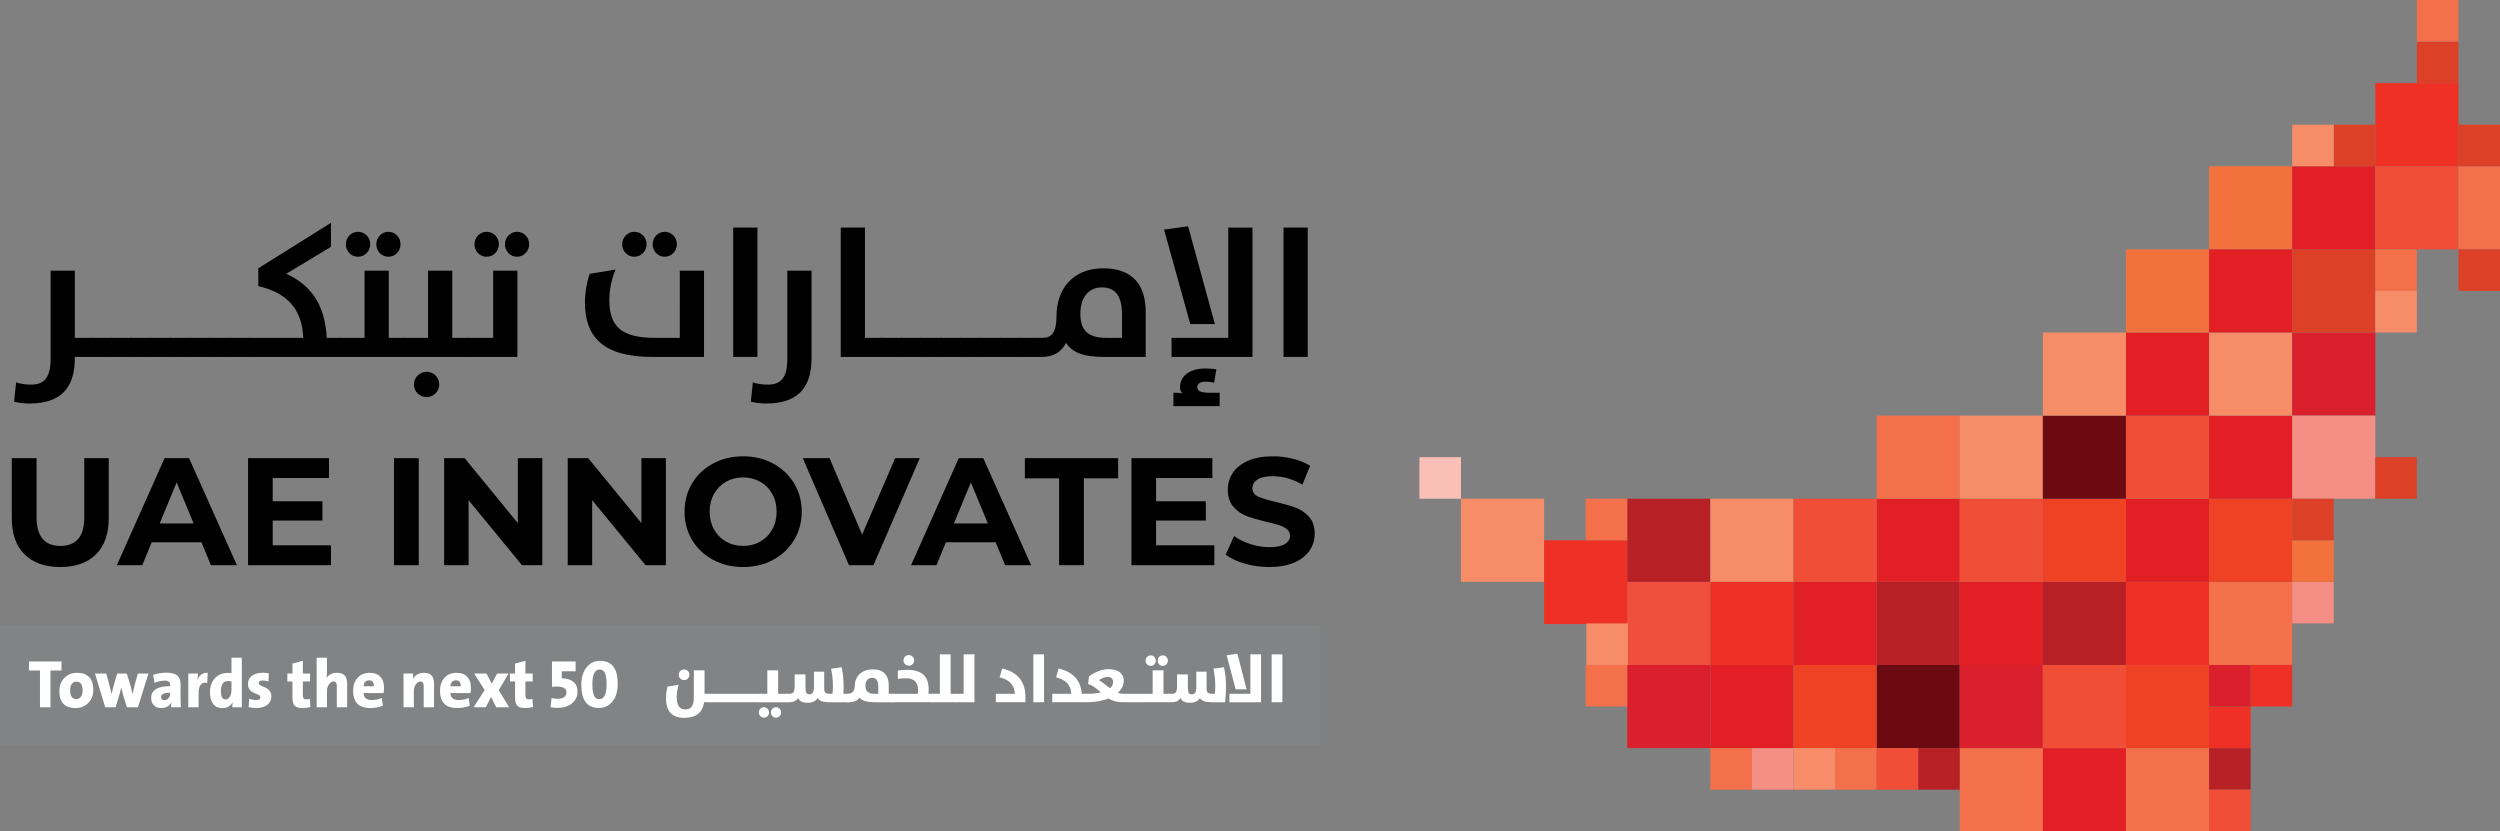 <?xml version="1.0" encoding="utf-8"?>
<!-- Generator: Adobe Illustrator 16.0.0, SVG Export Plug-In . SVG Version: 6.00 Build 0)  -->
<!DOCTYPE svg PUBLIC "-//W3C//DTD SVG 1.1//EN" "http://www.w3.org/Graphics/SVG/1.1/DTD/svg11.dtd">
<svg version="1.1" id="Layer_1" xmlns="http://www.w3.org/2000/svg" xmlns:xlink="http://www.w3.org/1999/xlink" x="0px" y="0px"
	 width="507.943px" height="168.884px" viewBox="0 0 507.943 168.884" enable-background="new 0 0 507.943 168.884"
	 xml:space="preserve">
<rect x="0" y="0" width="507.943" height="168.884" fill="#808080" stroke="none"/>
<rect x="398.167" y="151.996" fill="#F3704B" width="16.89" height="16.888"/>
<rect x="415.057" y="151.996" fill="#E31F26" width="16.889" height="16.888"/>
<rect x="381.279" y="135.106" fill="#6B0A10" width="16.889" height="16.89"/>
<rect x="398.167" y="135.106" fill="#DA202C" width="16.89" height="16.89"/>
<rect x="415.057" y="135.106" fill="#F04E37" width="16.889" height="16.89"/>
<rect x="431.945" y="135.106" fill="#EF4123" width="16.889" height="16.89"/>
<rect x="330.614" y="135.106" fill="#DA202C" width="16.889" height="16.89"/>
<rect x="347.502" y="135.106" fill="#E31F26" width="16.89" height="16.89"/>
<rect x="364.392" y="135.106" fill="#EF4123" width="16.889" height="16.89"/>
<rect x="381.279" y="118.217" fill="#B72126" width="16.889" height="16.89"/>
<rect x="398.167" y="118.217" fill="#E31F26" width="16.89" height="16.89"/>
<rect x="415.057" y="118.217" fill="#B72126" width="16.889" height="16.89"/>
<rect x="431.945" y="118.217" fill="#EE3124" width="16.889" height="16.89"/>
<rect x="448.832" y="118.217" fill="#F3704B" width="16.89" height="16.89"/>
<rect x="296.837" y="101.33" fill="#F68D68" width="16.89" height="16.888"/>
<rect x="330.614" y="118.217" fill="#F04E3E" width="16.889" height="16.89"/>
<rect x="347.502" y="118.217" fill="#EE3124" width="16.89" height="16.89"/>
<rect x="364.392" y="118.217" fill="#E31F26" width="16.889" height="16.89"/>
<rect x="381.279" y="101.33" fill="#E31F26" width="16.889" height="16.888"/>
<rect x="398.167" y="101.33" fill="#F04E37" width="16.89" height="16.888"/>
<rect x="415.057" y="101.33" fill="#EF4123" width="16.889" height="16.888"/>
<rect x="431.945" y="101.33" fill="#E31F26" width="16.889" height="16.888"/>
<rect x="448.832" y="101.33" fill="#EF4123" width="16.89" height="16.888"/>
<rect x="381.279" y="84.442" fill="#F3704B" width="16.889" height="16.889"/>
<rect x="398.167" y="84.442" fill="#F68D68" width="16.89" height="16.889"/>
<rect x="415.057" y="84.442" fill="#6B0A10" width="16.889" height="16.889"/>
<rect x="431.945" y="84.442" fill="#F04E37" width="16.889" height="16.889"/>
<rect x="448.832" y="84.442" fill="#E31F26" width="16.89" height="16.889"/>
<rect x="431.945" y="67.554" fill="#E31F26" width="16.889" height="16.888"/>
<rect x="431.945" y="50.666" fill="#F3713C" width="16.889" height="16.888"/>
<rect x="448.832" y="33.777" fill="#F3713C" width="16.89" height="16.889"/>
<rect x="415.057" y="67.554" fill="#F68D68" width="16.889" height="16.888"/>
<rect x="448.832" y="67.554" fill="#F68D68" width="16.89" height="16.888"/>
<rect x="465.722" y="67.554" fill="#DA202C" width="16.89" height="16.888"/>
<rect x="448.832" y="50.666" fill="#E31F26" width="16.89" height="16.888"/>
<rect x="465.722" y="50.666" fill="#DC4128" width="16.89" height="16.888"/>
<rect x="465.722" y="33.777" fill="#E31F26" width="16.89" height="16.889"/>
<rect x="482.611" y="33.777" fill="#F04E37" width="16.888" height="16.889"/>
<rect x="499.498" y="33.777" fill="#F3704B" width="8.445" height="16.889"/>
<rect x="482.611" y="16.889" fill="#EE3124" width="16.888" height="16.888"/>
<rect x="465.722" y="84.442" fill="#F58E84" width="16.89" height="16.889"/>
<rect x="330.614" y="101.33" fill="#B72126" width="16.889" height="16.888"/>
<rect x="347.502" y="101.33" fill="#F68D68" width="16.89" height="16.888"/>
<rect x="364.392" y="101.33" fill="#F04E37" width="16.889" height="16.888"/>
<rect x="431.945" y="151.996" fill="#F3704B" width="16.888" height="16.888"/>
<rect x="448.834" y="151.996" fill="#B72126" width="8.444" height="8.443"/>
<rect x="448.834" y="143.551" fill="#EE3124" width="8.444" height="8.444"/>
<rect x="448.834" y="135.106" fill="#DA202C" width="8.444" height="8.443"/>
<rect x="457.278" y="135.106" fill="#EE3124" width="8.443" height="8.443"/>
<rect x="465.724" y="118.218" fill="#F58E84" width="8.443" height="8.444"/>
<rect x="465.724" y="109.774" fill="#F3713C" width="8.443" height="8.442"/>
<rect x="465.724" y="101.331" fill="#DC4128" width="8.443" height="8.443"/>
<rect x="482.611" y="92.886" fill="#DC4128" width="8.442" height="8.444"/>
<rect x="499.498" y="25.333" fill="#DC4128" width="8.445" height="8.444"/>
<rect x="474.167" y="25.333" fill="#DC4128" width="8.444" height="8.444"/>
<rect x="465.724" y="25.333" fill="#F68D68" width="8.443" height="8.444"/>
<rect x="499.498" y="50.666" fill="#DC4128" width="8.445" height="8.444"/>
<rect x="482.611" y="50.666" fill="#F3704B" width="8.442" height="8.444"/>
<rect x="482.611" y="59.11" fill="#F68D68" width="8.442" height="8.444"/>
<rect x="491.056" y="8.445" fill="#DC4128" width="8.443" height="8.444"/>
<rect x="491.055" fill="#F3704B" width="8.443" height="8.445"/>
<rect x="448.834" y="160.439" fill="#F04E37" width="8.445" height="8.443"/>
<rect x="372.837" y="151.996" fill="#F3704B" width="8.443" height="8.443"/>
<rect x="389.725" y="151.996" fill="#B72126" width="8.443" height="8.443"/>
<rect x="381.28" y="151.996" fill="#F04E37" width="8.443" height="8.443"/>
<rect x="347.504" y="151.996" fill="#F3704B" width="8.444" height="8.443"/>
<rect x="322.172" y="135.106" fill="#F3704B" width="8.443" height="8.443"/>
<rect x="364.393" y="151.996" fill="#F68D68" width="8.443" height="8.443"/>
<rect x="355.948" y="151.996" fill="#F58E84" width="8.443" height="8.443"/>
<rect x="288.395" y="92.886" fill="#FABFB7" width="8.443" height="8.444"/>
<rect x="313.727" y="109.774" fill="#EE3124" width="16.889" height="17.026"/>
<rect x="322.311" y="126.663" fill="#F68D68" width="8.443" height="8.443"/>
<rect x="322.172" y="101.331" fill="#F3704B" width="8.443" height="8.443"/>
<g>
	<defs>
		<rect id="SVGID_1_" width="507.943" height="168.884"/>
	</defs>
	<clipPath id="SVGID_2_">
		<use xlink:href="#SVGID_1_"  overflow="visible"/>
	</clipPath>
	<path clip-path="url(#SVGID_2_)" d="M4.988,112.63c-1.729-1.721-2.595-4.176-2.595-7.365V93.084h5.034v11.994
		c0,3.896,1.617,5.843,4.848,5.843c1.574,0,2.776-0.474,3.605-1.414c0.828-0.942,1.243-2.419,1.243-4.429V93.084h4.971v12.181
		c0,3.189-0.865,5.645-2.594,7.365c-1.73,1.72-4.149,2.579-7.256,2.579C9.136,115.209,6.717,114.35,4.988,112.63"/>
	<path clip-path="url(#SVGID_2_)" d="M40.925,110.173H30.827l-1.926,4.661h-5.159l9.695-21.752h4.972l9.726,21.752h-5.282
		L40.925,110.173z M39.34,106.353l-3.449-8.328l-3.449,8.328H39.34z"/>
	<polygon clip-path="url(#SVGID_2_)" points="67.246,110.796 67.246,114.836 50.403,114.836 50.403,93.084 66.842,93.084 
		66.842,97.124 55.406,97.124 55.406,101.847 65.506,101.847 65.506,105.763 55.406,105.763 55.406,110.796 	"/>
	<rect x="80.046" y="93.084" clip-path="url(#SVGID_2_)" width="5.034" height="21.752"/>
	<polygon clip-path="url(#SVGID_2_)" points="110.189,93.084 110.189,114.836 106.055,114.836 95.21,101.629 95.21,114.836 
		90.239,114.836 90.239,93.084 94.403,93.084 105.216,106.29 105.216,93.084 	"/>
	<polygon clip-path="url(#SVGID_2_)" points="135.296,93.084 135.296,114.836 131.163,114.836 120.317,101.629 120.317,114.836 
		115.347,114.836 115.347,93.084 119.51,93.084 130.323,106.29 130.323,93.084 	"/>
	<path clip-path="url(#SVGID_2_)" d="M144.882,113.748c-1.812-0.975-3.231-2.316-4.257-4.025c-1.025-1.709-1.538-3.629-1.538-5.763
		s0.513-4.056,1.538-5.765c1.026-1.709,2.445-3.052,4.257-4.023c1.813-0.974,3.849-1.461,6.107-1.461
		c2.257,0,4.288,0.487,6.09,1.461c1.802,0.972,3.221,2.314,4.257,4.023s1.554,3.631,1.554,5.765s-0.518,4.054-1.554,5.763
		s-2.455,3.051-4.257,4.025c-1.802,0.974-3.833,1.461-6.09,1.461C148.731,115.209,146.695,114.722,144.882,113.748 M154.469,110.035
		c1.035-0.591,1.849-1.414,2.439-2.472c0.59-1.056,0.886-2.258,0.886-3.604c0-1.347-0.296-2.548-0.886-3.605
		c-0.59-1.056-1.404-1.881-2.439-2.47c-1.036-0.59-2.196-0.886-3.48-0.886c-1.285,0-2.445,0.296-3.481,0.886
		c-1.036,0.589-1.849,1.414-2.439,2.47c-0.59,1.058-0.886,2.259-0.886,3.605c0,1.346,0.296,2.548,0.886,3.604
		c0.59,1.058,1.403,1.881,2.439,2.472c1.036,0.59,2.196,0.886,3.481,0.886C152.273,110.921,153.434,110.625,154.469,110.035"/>
	<polygon clip-path="url(#SVGID_2_)" points="186.879,93.084 177.463,114.836 172.492,114.836 163.108,93.084 168.545,93.084 
		175.165,108.621 181.876,93.084 	"/>
	<path clip-path="url(#SVGID_2_)" d="M202.292,110.173h-10.099l-1.926,4.661h-5.159l9.695-21.752h4.972l9.726,21.752h-5.282
		L202.292,110.173z M200.708,106.353l-3.449-8.328l-3.449,8.328H200.708z"/>
	<polygon clip-path="url(#SVGID_2_)" points="215.188,97.186 208.227,97.186 208.227,93.082 227.183,93.082 227.183,97.186 
		220.222,97.186 220.222,114.834 215.188,114.834 	"/>
	<polygon clip-path="url(#SVGID_2_)" points="246.729,110.796 246.729,114.836 229.886,114.836 229.886,93.084 246.325,93.084 
		246.325,97.124 234.889,97.124 234.889,101.847 244.989,101.847 244.989,105.763 234.889,105.763 234.889,110.796 	"/>
	<path clip-path="url(#SVGID_2_)" d="M252.897,114.51c-1.606-0.466-2.896-1.072-3.869-1.818l1.709-3.791
		c0.932,0.683,2.04,1.233,3.325,1.647c1.283,0.414,2.566,0.621,3.853,0.621c1.429,0,2.486-0.213,3.169-0.639
		c0.684-0.423,1.026-0.987,1.026-1.691c0-0.518-0.202-0.948-0.607-1.29c-0.403-0.343-0.92-0.616-1.552-0.823
		c-0.633-0.207-1.489-0.437-2.564-0.685c-1.657-0.393-3.014-0.786-4.07-1.18c-1.057-0.394-1.963-1.025-2.719-1.896
		c-0.757-0.87-1.135-2.03-1.135-3.48c0-1.264,0.342-2.41,1.027-3.434c0.683-1.025,1.714-1.839,3.092-2.439
		c1.377-0.601,3.06-0.901,5.047-0.901c1.39,0,2.747,0.166,4.073,0.496c1.325,0.332,2.485,0.81,3.479,1.431l-1.555,3.822
		c-2.008-1.14-4.018-1.709-6.027-1.709c-1.408,0-2.449,0.228-3.122,0.684c-0.675,0.456-1.013,1.055-1.013,1.802
		c0,0.746,0.391,1.299,1.166,1.663c0.778,0.362,1.963,0.718,3.56,1.071c1.656,0.393,3.015,0.788,4.07,1.182
		c1.057,0.394,1.962,1.014,2.72,1.864c0.756,0.848,1.134,1.999,1.134,3.449c0,1.242-0.348,2.377-1.041,3.4
		c-0.696,1.027-1.737,1.84-3.123,2.441c-1.388,0.599-3.076,0.9-5.065,0.9C256.165,115.208,254.501,114.976,252.897,114.51"/>
	<path clip-path="url(#SVGID_2_)" d="M2.862,81.615l0.41-3.914c0.858,0.261,1.827,0.447,3.02,0.447c2.498,0,3.989-1.193,3.989-5.219
		v-17.93h4.92v13.643h3.69v3.877h-3.69v0.15c0,4.771-1.603,9.319-9.207,9.319C4.839,81.988,3.795,81.839,2.862,81.615"/>
	<rect x="18.334" y="68.642" clip-path="url(#SVGID_2_)" width="4.436" height="3.877"/>
	<rect x="22.361" y="68.642" clip-path="url(#SVGID_2_)" width="4.436" height="3.877"/>
	<rect x="26.387" y="68.642" clip-path="url(#SVGID_2_)" width="4.436" height="3.877"/>
	<rect x="30.414" y="68.642" clip-path="url(#SVGID_2_)" width="4.436" height="3.877"/>
	<rect x="34.439" y="68.642" clip-path="url(#SVGID_2_)" width="4.436" height="3.877"/>
	<rect x="38.465" y="68.642" clip-path="url(#SVGID_2_)" width="4.436" height="3.877"/>
	<rect x="42.492" y="68.642" clip-path="url(#SVGID_2_)" width="4.436" height="3.877"/>
	<rect x="46.518" y="68.642" clip-path="url(#SVGID_2_)" width="4.436" height="3.877"/>
	<path clip-path="url(#SVGID_2_)" d="M50.544,68.642h11.071c-0.223-5.778-3.206-9.133-9.133-10.512v-3.616l14.762-9.245v4.884
		l-9.096,5.479c4.698,2.125,7.866,5.853,8.239,13.01h3.019v3.877H50.544V68.642z"/>
	<path clip-path="url(#SVGID_2_)" d="M68.851,68.643h5.218V54.999h4.921v13.644h3.318v3.877H68.851V68.643z M70.268,49.63
		c0-1.379,1.081-2.534,2.459-2.534c1.416,0,2.498,1.118,2.498,2.534c0,1.38-1.082,2.535-2.498,2.535
		C71.349,52.166,70.268,51.047,70.268,49.63 M76.455,49.63c0-1.379,1.081-2.534,2.46-2.534c1.38,0,2.461,1.118,2.461,2.534
		c0,1.38-1.081,2.535-2.461,2.535C77.536,52.166,76.455,51.047,76.455,49.63"/>
	<path clip-path="url(#SVGID_2_)" d="M81.75,68.642h5.219V54.999h4.921v13.643h3.653v3.877H81.75V68.642z M84.099,78.111
		c0-1.417,1.155-2.572,2.572-2.572c1.416,0,2.573,1.118,2.573,2.572c0,1.416-1.157,2.572-2.573,2.572
		C85.254,80.683,84.099,79.564,84.099,78.111"/>
	<path clip-path="url(#SVGID_2_)" d="M94.986,68.643h5.218V54.999h4.921V72.52H94.986V68.643z M96.403,49.63
		c0-1.379,1.081-2.534,2.459-2.534c1.416,0,2.498,1.118,2.498,2.534c0,1.38-1.082,2.535-2.498,2.535
		C97.484,52.166,96.403,51.047,96.403,49.63 M102.59,49.63c0-1.379,1.081-2.534,2.46-2.534c1.38,0,2.461,1.118,2.461,2.534
		c0,1.38-1.081,2.535-2.461,2.535C103.671,52.166,102.59,51.047,102.59,49.63"/>
	<path clip-path="url(#SVGID_2_)" d="M132.528,72.52c-10.14,0-13.681-4.212-13.681-11.035c0-2.012,0.409-4.324,0.969-5.852
		l5.256-0.857c-0.783,1.714-1.268,4.174-1.268,6.151c0,5.256,2.275,7.716,9.245,7.716h5.07V54.999h4.921V72.52H132.528z
		 M126.414,49.63c0-1.379,1.081-2.534,2.46-2.534c1.416,0,2.498,1.118,2.498,2.534c0,1.38-1.082,2.535-2.498,2.535
		C127.495,52.166,126.414,51.047,126.414,49.63 M132.602,49.63c0-1.379,1.081-2.534,2.46-2.534c1.38,0,2.461,1.118,2.461,2.534
		c0,1.38-1.081,2.535-2.461,2.535C133.683,52.166,132.602,51.047,132.602,49.63"/>
	<rect x="148.972" y="46.239" clip-path="url(#SVGID_2_)" width="4.92" height="26.28"/>
	<path clip-path="url(#SVGID_2_)" d="M152.55,81.615l0.41-3.914c0.858,0.261,1.827,0.447,3.02,0.447
		c2.498,0,3.989-1.193,3.989-5.219v-17.93h4.92v17.67c0,4.771-1.603,9.319-9.207,9.319C154.527,81.988,153.483,81.839,152.55,81.615
		"/>
	<polygon clip-path="url(#SVGID_2_)" points="170.82,46.239 175.74,46.239 175.74,68.642 179.467,68.642 179.467,72.519 
		170.82,72.519 	"/>
	<rect x="178.91" y="68.642" clip-path="url(#SVGID_2_)" width="4.436" height="3.877"/>
	<rect x="182.936" y="68.642" clip-path="url(#SVGID_2_)" width="4.436" height="3.877"/>
	<rect x="186.962" y="68.642" clip-path="url(#SVGID_2_)" width="4.436" height="3.877"/>
	<rect x="190.989" y="68.642" clip-path="url(#SVGID_2_)" width="4.436" height="3.877"/>
	<rect x="195.014" y="68.642" clip-path="url(#SVGID_2_)" width="4.436" height="3.877"/>
	<rect x="199.041" y="68.642" clip-path="url(#SVGID_2_)" width="4.436" height="3.877"/>
	<rect x="203.067" y="68.642" clip-path="url(#SVGID_2_)" width="4.436" height="3.877"/>
	<rect x="207.093" y="68.642" clip-path="url(#SVGID_2_)" width="4.436" height="3.877"/>
	<path clip-path="url(#SVGID_2_)" d="M224.278,72.519c-4.4,0-6.562-1.044-7.68-2.87c-0.932,1.939-2.684,2.87-4.92,2.87h-0.56v-3.877
		h0.746c1.79,0,2.795-1.081,2.795-4.472c0-5.331,3.244-9.656,9.506-9.656c6.002,0,8.612,3.43,8.612,8.872v9.133H224.278z
		 M227.968,63.945c0-3.914-1.417-5.554-4.138-5.554c-2.721,0-4.324,2.162-4.324,5.33c0,3.282,1.416,4.921,5.256,4.921h3.206V63.945z
		"/>
	<path clip-path="url(#SVGID_2_)" d="M246.835,65.847h-4.995l-5.331-19.198l4.883-0.671L246.835,65.847z M238.037,72.519v-3.876
		h11.519V46.239h4.919v26.28H238.037z M238.41,79.789c0.671,0,1.342,0.037,1.827,0.148c-0.262-0.223-0.485-0.67-0.485-1.229
		c0-2.014,1.565-3.84,5.181-3.84c0.97,0,1.939,0.111,2.2,0.187l-0.448,2.683c-0.26-0.037-1.005-0.186-1.789-0.186
		c-1.044,0-1.64,0.447-1.64,1.081c0,0.746,0.633,1.156,2.348,1.156h2.2v2.721h-9.394V79.789z"/>
	<rect x="260.78" y="46.239" clip-path="url(#SVGID_2_)" width="4.92" height="26.28"/>
	<rect y="126.974" clip-path="url(#SVGID_2_)" fill="#818385" width="268.26" height="24.429"/>
	<polygon clip-path="url(#SVGID_2_)" fill="#FFFFFF" points="10.257,136.228 10.257,143.704 8.123,143.704 8.123,136.228 
		5.887,136.228 5.887,134.396 12.494,134.396 12.494,136.228 	"/>
	<path clip-path="url(#SVGID_2_)" fill="#FFFFFF" d="M17.93,142.828c-0.674,0.686-1.532,1.031-2.574,1.031
		c-2.196,0-3.294-1.141-3.294-3.424c0-1.107,0.342-2.01,1.025-2.708c0.669-0.685,1.533-1.028,2.593-1.028
		c1.05,0,1.856,0.287,2.418,0.86c0.575,0.589,0.862,1.447,0.862,2.575C18.959,141.228,18.616,142.128,17.93,142.828 M15.538,138.491
		c-0.363,0-0.662,0.135-0.896,0.401c-0.265,0.308-0.397,0.743-0.397,1.31c0,1.221,0.417,1.832,1.253,1.832
		c0.391,0,0.7-0.153,0.93-0.458c0.233-0.314,0.349-0.755,0.349-1.32C16.777,139.079,16.364,138.491,15.538,138.491"/>
	<path clip-path="url(#SVGID_2_)" fill="#FFFFFF" d="M28.025,143.704h-2.229l-0.761-2.386c-0.135-0.475-0.268-1.022-0.398-1.642
		h-0.013c-0.08,0.417-0.229,0.992-0.445,1.722l-0.686,2.306h-2.115l-2.082-6.856h2.291l0.525,1.906
		c0.318,1.229,0.507,1.974,0.565,2.235h0.028c0.102-0.635,0.273-1.348,0.511-2.142l0.593-2h1.94l0.613,1.906
		c0.292,1.006,0.484,1.756,0.579,2.249h0.027c0.144-0.778,0.303-1.495,0.478-2.155l0.566-2h2.156L28.025,143.704z"/>
	<path clip-path="url(#SVGID_2_)" fill="#FFFFFF" d="M34.768,143.703c0-0.458,0.018-0.804,0.054-1.036h-0.014
		c-0.363,0.795-1.061,1.19-2.094,1.19c-0.633,0-1.129-0.197-1.489-0.591c-0.341-0.368-0.511-0.849-0.511-1.443
		c0-1.605,1.286-2.409,3.859-2.409v-0.21c0-0.614-0.357-0.924-1.071-0.924c-0.656,0-1.352,0.154-2.088,0.458l-0.317-1.602
		c0.858-0.311,1.751-0.465,2.681-0.465c1.077,0,1.846,0.212,2.304,0.634c0.403,0.377,0.605,0.973,0.605,1.791v2.976
		c0,0.612,0.019,1.156,0.054,1.631H34.768z M34.573,140.754c-1.23,0-1.846,0.285-1.846,0.854c0,0.433,0.225,0.648,0.674,0.648
		c0.336,0,0.619-0.136,0.849-0.404c0.215-0.256,0.323-0.559,0.323-0.911V140.754z"/>
	<path clip-path="url(#SVGID_2_)" fill="#FFFFFF" d="M42.103,138.767c-1.168-0.271-1.752,0.434-1.752,2.106v2.83h-2.095v-6.855h1.96
		c0,0.407-0.033,0.813-0.1,1.212h0.033c0.427-0.965,1.112-1.423,2.055-1.374L42.103,138.767z"/>
	<path clip-path="url(#SVGID_2_)" fill="#FFFFFF" d="M47.202,143.703c0-0.362,0.022-0.688,0.067-0.976h-0.027
		c-0.431,0.762-1.125,1.145-2.081,1.145c-0.813,0-1.438-0.291-1.873-0.875c-0.417-0.562-0.626-1.345-0.626-2.346
		c0-1.152,0.321-2.091,0.963-2.813c0.669-0.75,1.576-1.125,2.721-1.125c0.238,0,0.467,0.014,0.687,0.04v-3.118h2.102v10.068H47.202z
		 M47.033,138.464c-0.233-0.061-0.472-0.088-0.714-0.088c-0.956,0-1.434,0.688-1.434,2.062c0,1.118,0.316,1.675,0.95,1.675
		c0.349,0,0.636-0.182,0.861-0.55c0.225-0.373,0.337-0.845,0.337-1.415V138.464z"/>
	<path clip-path="url(#SVGID_2_)" fill="#FFFFFF" d="M54.287,143.226c-0.561,0.423-1.311,0.634-2.249,0.634
		c-0.557,0-1.064-0.067-1.522-0.197l0.114-1.709c0.422,0.184,0.9,0.276,1.434,0.276c0.562,0,0.843-0.181,0.843-0.539
		c0-0.216-0.133-0.395-0.397-0.532c0.112,0.058-0.178-0.059-0.869-0.351c-0.84-0.359-1.26-0.972-1.26-1.832
		c0-0.673,0.245-1.212,0.734-1.616c0.534-0.449,1.302-0.674,2.304-0.674c0.337,0,0.736,0.041,1.198,0.121l-0.073,1.644
		c-0.328-0.121-0.724-0.182-1.186-0.182c-0.521,0-0.781,0.175-0.781,0.523c0,0.195,0.132,0.361,0.398,0.498
		c0.088,0.051,0.226,0.112,0.41,0.185c0.229,0.09,0.386,0.152,0.471,0.193c0.858,0.393,1.286,1.004,1.286,1.84
		C55.142,142.231,54.857,142.804,54.287,143.226"/>
	<path clip-path="url(#SVGID_2_)" fill="#FFFFFF" d="M63.07,143.65c-0.521,0.139-1.04,0.209-1.556,0.209
		c-0.795,0-1.342-0.16-1.643-0.48c-0.301-0.313-0.451-0.89-0.451-1.729v-3.187h-1.037v-1.616h1.037v-2.026l2.108-0.566v2.593h1.475
		v1.616h-1.475v2.702c0,0.349,0.051,0.593,0.154,0.734c0.104,0.135,0.285,0.2,0.546,0.2c0.206,0,0.446-0.03,0.721-0.095
		L63.07,143.65z"/>
	<path clip-path="url(#SVGID_2_)" fill="#FFFFFF" d="M68.431,143.704v-4.357c0-0.589-0.211-0.883-0.633-0.883
		c-0.368,0-0.689,0.195-0.963,0.586c-0.269,0.385-0.404,0.833-0.404,1.341v3.313h-2.095v-10.069h2.095v2.748
		c0,0.555-0.036,1.023-0.107,1.4h0.012c0.449-0.725,1.17-1.084,2.162-1.084c1.357,0,2.035,0.726,2.035,2.176v4.829H68.431z"/>
	<path clip-path="url(#SVGID_2_)" fill="#FFFFFF" d="M77.942,140.821h-4.075c0.018,0.938,0.584,1.408,1.697,1.408
		c0.669,0,1.341-0.136,2.014-0.404l0.209,1.576c-0.821,0.305-1.677,0.458-2.566,0.458c-2.317,0-3.476-1.17-3.476-3.51
		c0-1.06,0.295-1.928,0.883-2.6c0.615-0.702,1.439-1.051,2.472-1.051c0.979,0,1.722,0.285,2.229,0.854
		c0.463,0.518,0.694,1.22,0.694,2.109C78.022,140.103,77.996,140.489,77.942,140.821 M75.955,139.44
		c0.027-0.811-0.296-1.212-0.97-1.212c-0.669,0-1.042,0.401-1.118,1.212H75.955z"/>
	<path clip-path="url(#SVGID_2_)" fill="#FFFFFF" d="M86.084,143.704v-4.357c0-0.589-0.211-0.883-0.633-0.883
		c-0.368,0-0.689,0.195-0.963,0.586c-0.269,0.382-0.404,0.824-0.404,1.327v3.327H81.99v-6.856h1.96c0,0.453-0.027,0.813-0.081,1.077
		l0.014,0.012c0.489-0.825,1.246-1.237,2.269-1.237c1.357,0,2.035,0.726,2.035,2.176v4.829H86.084z"/>
	<path clip-path="url(#SVGID_2_)" fill="#FFFFFF" d="M95.595,140.821h-4.074c0.018,0.938,0.583,1.408,1.697,1.408
		c0.669,0,1.34-0.136,2.014-0.404l0.209,1.576c-0.822,0.305-1.678,0.458-2.566,0.458c-2.318,0-3.476-1.17-3.476-3.51
		c0-1.06,0.294-1.928,0.882-2.6c0.615-0.702,1.439-1.051,2.473-1.051c0.978,0,1.721,0.285,2.229,0.854
		c0.462,0.518,0.693,1.22,0.693,2.109C95.676,140.103,95.649,140.489,95.595,140.821 M93.609,139.44
		c0.026-0.811-0.297-1.212-0.971-1.212c-0.669,0-1.041,0.401-1.117,1.212H93.609z"/>
	<polygon clip-path="url(#SVGID_2_)" fill="#FFFFFF" points="100.829,143.704 99.765,141.608 98.708,143.704 96.209,143.704 
		98.472,140.227 96.344,136.848 98.842,136.848 99.92,138.899 101.011,136.848 103.328,136.848 101.328,140.227 103.449,143.704 	
		"/>
	<path clip-path="url(#SVGID_2_)" fill="#FFFFFF" d="M108.298,143.65c-0.521,0.139-1.04,0.209-1.556,0.209
		c-0.795,0-1.342-0.16-1.643-0.48c-0.301-0.313-0.451-0.89-0.451-1.729v-3.187h-1.037v-1.616h1.037v-2.026l2.108-0.566v2.593h1.475
		v1.616h-1.475v2.702c0,0.349,0.051,0.593,0.154,0.734c0.104,0.135,0.285,0.2,0.546,0.2c0.206,0,0.446-0.03,0.721-0.095
		L108.298,143.65z"/>
	<path clip-path="url(#SVGID_2_)" fill="#FFFFFF" d="M116.192,142.93c-0.754,0.597-1.737,0.896-2.949,0.896
		c-0.477,0-0.937-0.045-1.381-0.135l0.208-1.865c0.328,0.104,0.75,0.154,1.267,0.154c0.561,0,0.999-0.121,1.313-0.363
		c0.301-0.233,0.451-0.546,0.451-0.937c0-0.79-0.662-1.188-1.986-1.188c-0.414,0-0.735,0.027-0.964,0.076v-5.173h4.803v2.001
		l-2.816-0.014v1.446c1.001,0,1.783,0.23,2.344,0.688c0.57,0.472,0.856,1.134,0.856,1.986
		C117.338,141.511,116.956,142.319,116.192,142.93"/>
	<path clip-path="url(#SVGID_2_)" fill="#FFFFFF" d="M124.349,142.633c-0.7,0.803-1.59,1.206-2.667,1.206
		c-2.38,0-3.57-1.559-3.57-4.675c0-1.568,0.382-2.795,1.145-3.684c0.701-0.809,1.587-1.214,2.661-1.214
		c2.393,0,3.589,1.56,3.589,4.676C125.507,140.512,125.122,141.744,124.349,142.633 M122.901,136.739
		c-0.22-0.472-0.574-0.707-1.064-0.707c-0.983,0-1.475,1.004-1.475,3.011c0,1.064,0.114,1.837,0.344,2.317
		c0.219,0.467,0.574,0.699,1.064,0.699c0.983,0,1.475-1.002,1.475-3.005C123.245,137.988,123.13,137.216,122.901,136.739"/>
	<path clip-path="url(#SVGID_2_)" fill="#FFFFFF" d="M143.146,140.966h1.246v1.71h-1.326c-0.333,2.117-1.662,3.173-3.989,3.173
		c-2.509,0-3.764-1.323-3.764-3.973c0-0.778,0.105-1.568,0.316-2.371l2.264-0.396c-0.266,0.88-0.398,1.732-0.398,2.559
		c0,1.648,0.583,2.471,1.751,2.471c0.584,0,1.01-0.176,1.28-0.53c0.297-0.392,0.445-1.042,0.445-1.953v-5.463h2.175V140.966z
		 M138.222,137.862c-0.212-0.212-0.317-0.469-0.317-0.771c0-0.294,0.105-0.548,0.317-0.759c0.211-0.211,0.464-0.318,0.761-0.318
		c0.305,0,0.561,0.105,0.767,0.312c0.216,0.207,0.324,0.463,0.324,0.766c0,0.302-0.108,0.559-0.324,0.771
		c-0.211,0.211-0.466,0.314-0.767,0.314C138.687,138.177,138.433,138.073,138.222,137.862"/>
	<rect x="144.182" y="140.967" clip-path="url(#SVGID_2_)" fill="#FFFFFF" width="3.415" height="1.711"/>
	<rect x="147.469" y="140.967" clip-path="url(#SVGID_2_)" fill="#FFFFFF" width="3.415" height="1.711"/>
	<rect x="150.756" y="140.967" clip-path="url(#SVGID_2_)" fill="#FFFFFF" width="3.415" height="1.711"/>
	<path clip-path="url(#SVGID_2_)" fill="#FFFFFF" d="M154.044,140.967h1.858v-4.777h2.196v4.777h1.724v1.711h-5.778V140.967z
		 M155.95,145.5c-0.198,0.206-0.442,0.31-0.734,0.31c-0.287,0-0.533-0.104-0.735-0.31c-0.202-0.207-0.302-0.458-0.302-0.755
		c0-0.292,0.1-0.541,0.302-0.747c0.202-0.207,0.448-0.311,0.735-0.311s0.532,0.104,0.734,0.311c0.202,0.206,0.303,0.455,0.303,0.747
		C156.253,145.042,156.152,145.293,155.95,145.5 M158.408,145.5c-0.202,0.206-0.447,0.31-0.734,0.31
		c-0.296,0-0.543-0.104-0.741-0.31c-0.198-0.202-0.296-0.454-0.296-0.755c0-0.292,0.098-0.541,0.296-0.747
		c0.198-0.207,0.445-0.311,0.741-0.311c0.287,0,0.532,0.104,0.734,0.311c0.197,0.206,0.297,0.455,0.297,0.747
		C158.705,145.042,158.605,145.293,158.408,145.5"/>
	<path clip-path="url(#SVGID_2_)" fill="#FFFFFF" d="M168.47,142.678c-1.23,0-2.021-0.285-2.371-0.855
		c-0.332,0.643-1.019,0.961-2.061,0.961c-1.014,0-1.643-0.334-1.885-1.002c-0.279,0.598-0.892,0.896-1.839,0.896h-0.714v-1.711
		h0.747c0.422,0,0.712-0.105,0.869-0.316c0.162-0.22,0.242-0.648,0.242-1.286v-2.345h2.197v2.566c0,0.57,0.058,0.964,0.174,1.179
		c0.118,0.207,0.33,0.309,0.64,0.309c0.606,0,0.909-0.491,0.909-1.474v-3.132h2.082v3.408c0,0.439,0.09,0.731,0.27,0.875
		c0.178,0.145,0.55,0.216,1.111,0.216h0.303c0.058-0.539,0.088-1.035,0.088-1.488c0-1.181-0.122-2.387-0.365-3.617l2.129-0.289
		c0.274,1.208,0.411,2.466,0.411,3.778c0,0.525-0.013,1.063-0.041,1.616h1.212v1.711H168.47z"/>
	<path clip-path="url(#SVGID_2_)" fill="#FFFFFF" d="M177.604,142.678c-1.428,0-2.433-0.308-3.017-0.923
		c-0.324,0.615-1.078,0.923-2.263,0.923h-0.209v-1.711c1.037,0,1.556-0.543,1.556-1.63c0-0.93,0.305-1.702,0.916-2.319
		c0.669-0.676,1.587-1.015,2.755-1.015c1.095,0,1.919,0.299,2.471,0.895c0.503,0.554,0.755,1.324,0.755,2.318v1.751h1.024v1.711
		H177.604z M178.446,139.451c0-1.158-0.413-1.737-1.239-1.737c-0.431,0-0.773,0.152-1.024,0.458
		c-0.238,0.292-0.357,0.667-0.357,1.125c0,1.113,0.593,1.67,1.778,1.67h0.842V139.451z"/>
	<path clip-path="url(#SVGID_2_)" fill="#FFFFFF" d="M181.375,140.965h5.106c0.027-0.231,0.041-0.505,0.041-0.813
		c0-1.565-0.829-2.345-2.486-2.345c-0.592,0-1.13,0.041-1.61,0.121v-1.69c0.553-0.094,1.163-0.141,1.832-0.141
		c1.545,0,2.677,0.336,3.394,1.01c0.688,0.645,1.032,1.644,1.032,2.99c0,0.176-0.01,0.465-0.028,0.867h0.956v1.712h-8.237V140.965z
		 M183.881,134.938c-0.207-0.211-0.31-0.47-0.31-0.774c0-0.296,0.103-0.55,0.31-0.761c0.211-0.207,0.465-0.313,0.761-0.313
		c0.305,0,0.563,0.105,0.775,0.313c0.211,0.206,0.317,0.46,0.317,0.761c0,0.305-0.106,0.563-0.317,0.774
		c-0.212,0.211-0.47,0.314-0.775,0.314C184.347,135.253,184.092,135.149,183.881,134.938"/>
	<polygon clip-path="url(#SVGID_2_)" fill="#FFFFFF" points="189.384,140.967 190.954,140.967 190.954,132.95 193.149,132.95 
		193.149,140.967 194.437,140.967 194.437,142.678 189.384,142.678 	"/>
	<polygon clip-path="url(#SVGID_2_)" fill="#FFFFFF" points="194.22,140.967 195.79,140.967 195.79,132.95 197.985,132.95 
		197.985,142.678 194.22,142.678 	"/>
	<path clip-path="url(#SVGID_2_)" fill="#FFFFFF" d="M202.33,140.967h3.873c-0.112-1.791-1.145-2.905-3.099-3.341l0.505-1.806
		c3.158,0.737,4.736,2.667,4.736,5.792v1.065h-6.015V140.967z"/>
	<rect x="209.948" y="132.952" clip-path="url(#SVGID_2_)" fill="#FFFFFF" width="2.183" height="9.726"/>
	<path clip-path="url(#SVGID_2_)" fill="#FFFFFF" d="M213.8,140.967h3.873c-0.112-1.791-1.145-2.905-3.099-3.341l0.505-1.806
		c2.947,0.697,4.516,2.412,4.708,5.146h0.788v1.711H213.8V140.967z"/>
	<path clip-path="url(#SVGID_2_)" fill="#FFFFFF" d="M220.347,140.967h0.499c1.118,0,2.061-0.094,2.829-0.276
		c-1.056-0.979-1.92-1.554-2.593-1.724l0.175-1.557c1.378-0.965,2.707-1.448,3.987-1.448c1.023,0,1.808,0.231,2.351,0.694
		c0.485,0.413,0.727,0.959,0.727,1.636c0,0.915-0.404,1.743-1.213,2.479c0.368,0.131,0.769,0.195,1.199,0.195h0.951v1.711h-1.186
		c-1.051,0-2.003-0.254-2.856-0.763c-1.266,0.509-2.761,0.763-4.486,0.763h-0.384V140.967z M225.534,139.849
		c0.413-0.359,0.619-0.785,0.619-1.279c0-0.683-0.386-1.025-1.158-1.025c-0.481,0-1.056,0.217-1.725,0.648
		C223.509,138.294,224.263,138.848,225.534,139.849"/>
	<rect x="229.049" y="140.967" clip-path="url(#SVGID_2_)" fill="#FFFFFF" width="3.415" height="1.711"/>
	<path clip-path="url(#SVGID_2_)" fill="#FFFFFF" d="M232.336,140.965h1.859v-4.773h2.196v4.773h1.118v1.712h-5.173V140.965z
		 M233.064,134.979c-0.202-0.207-0.304-0.458-0.304-0.755c0-0.292,0.102-0.543,0.304-0.755c0.202-0.206,0.446-0.31,0.733-0.31
		c0.288,0,0.532,0.104,0.735,0.31c0.202,0.212,0.303,0.463,0.303,0.755c0,0.297-0.101,0.548-0.303,0.755
		c-0.203,0.211-0.447,0.314-0.735,0.314C233.51,135.294,233.266,135.19,233.064,134.979 M235.515,134.979
		c-0.197-0.207-0.296-0.458-0.296-0.755s0.099-0.549,0.296-0.755c0.197-0.206,0.444-0.31,0.741-0.31c0.287,0,0.532,0.104,0.735,0.31
		c0.197,0.212,0.295,0.463,0.295,0.755c0,0.297-0.098,0.548-0.295,0.755c-0.203,0.211-0.448,0.314-0.735,0.314
		C235.959,135.294,235.712,135.19,235.515,134.979"/>
	<path clip-path="url(#SVGID_2_)" fill="#FFFFFF" d="M237.287,140.967h0.748c0.422,0,0.712-0.105,0.869-0.316
		c0.161-0.22,0.242-0.648,0.242-1.288v-2.343h2.196v2.566c0,0.568,0.058,0.964,0.175,1.179c0.117,0.207,0.331,0.308,0.64,0.308
		c0.607,0,0.909-0.49,0.909-1.473v-3.132h2.081v3.408c0,0.439,0.09,0.731,0.27,0.875c0.18,0.145,0.55,0.216,1.111,0.216h0.303
		c0.059-0.539,0.088-1.035,0.088-1.488c0-1.181-0.121-2.387-0.363-3.617l2.127-0.291c0.275,1.209,0.412,2.468,0.412,3.78
		c0,1.127-0.061,2.236-0.182,3.327h-2.755c-1.23,0-2.02-0.285-2.371-0.857c-0.332,0.645-1.02,0.963-2.062,0.963
		c-1.014,0-1.642-0.334-1.885-1.003c-0.279,0.599-0.892,0.897-1.839,0.897h-0.714V140.967z"/>
	<path clip-path="url(#SVGID_2_)" fill="#FFFFFF" d="M253.283,140.058h-2.222l-1.832-6.924l2.181-0.305L253.283,140.058z
		 M249.794,142.678v-1.711h4.25v-8.017h2.176v9.728H249.794z"/>
	<rect x="258.369" y="132.952" clip-path="url(#SVGID_2_)" fill="#FFFFFF" width="2.184" height="9.726"/>
</g>
</svg>
